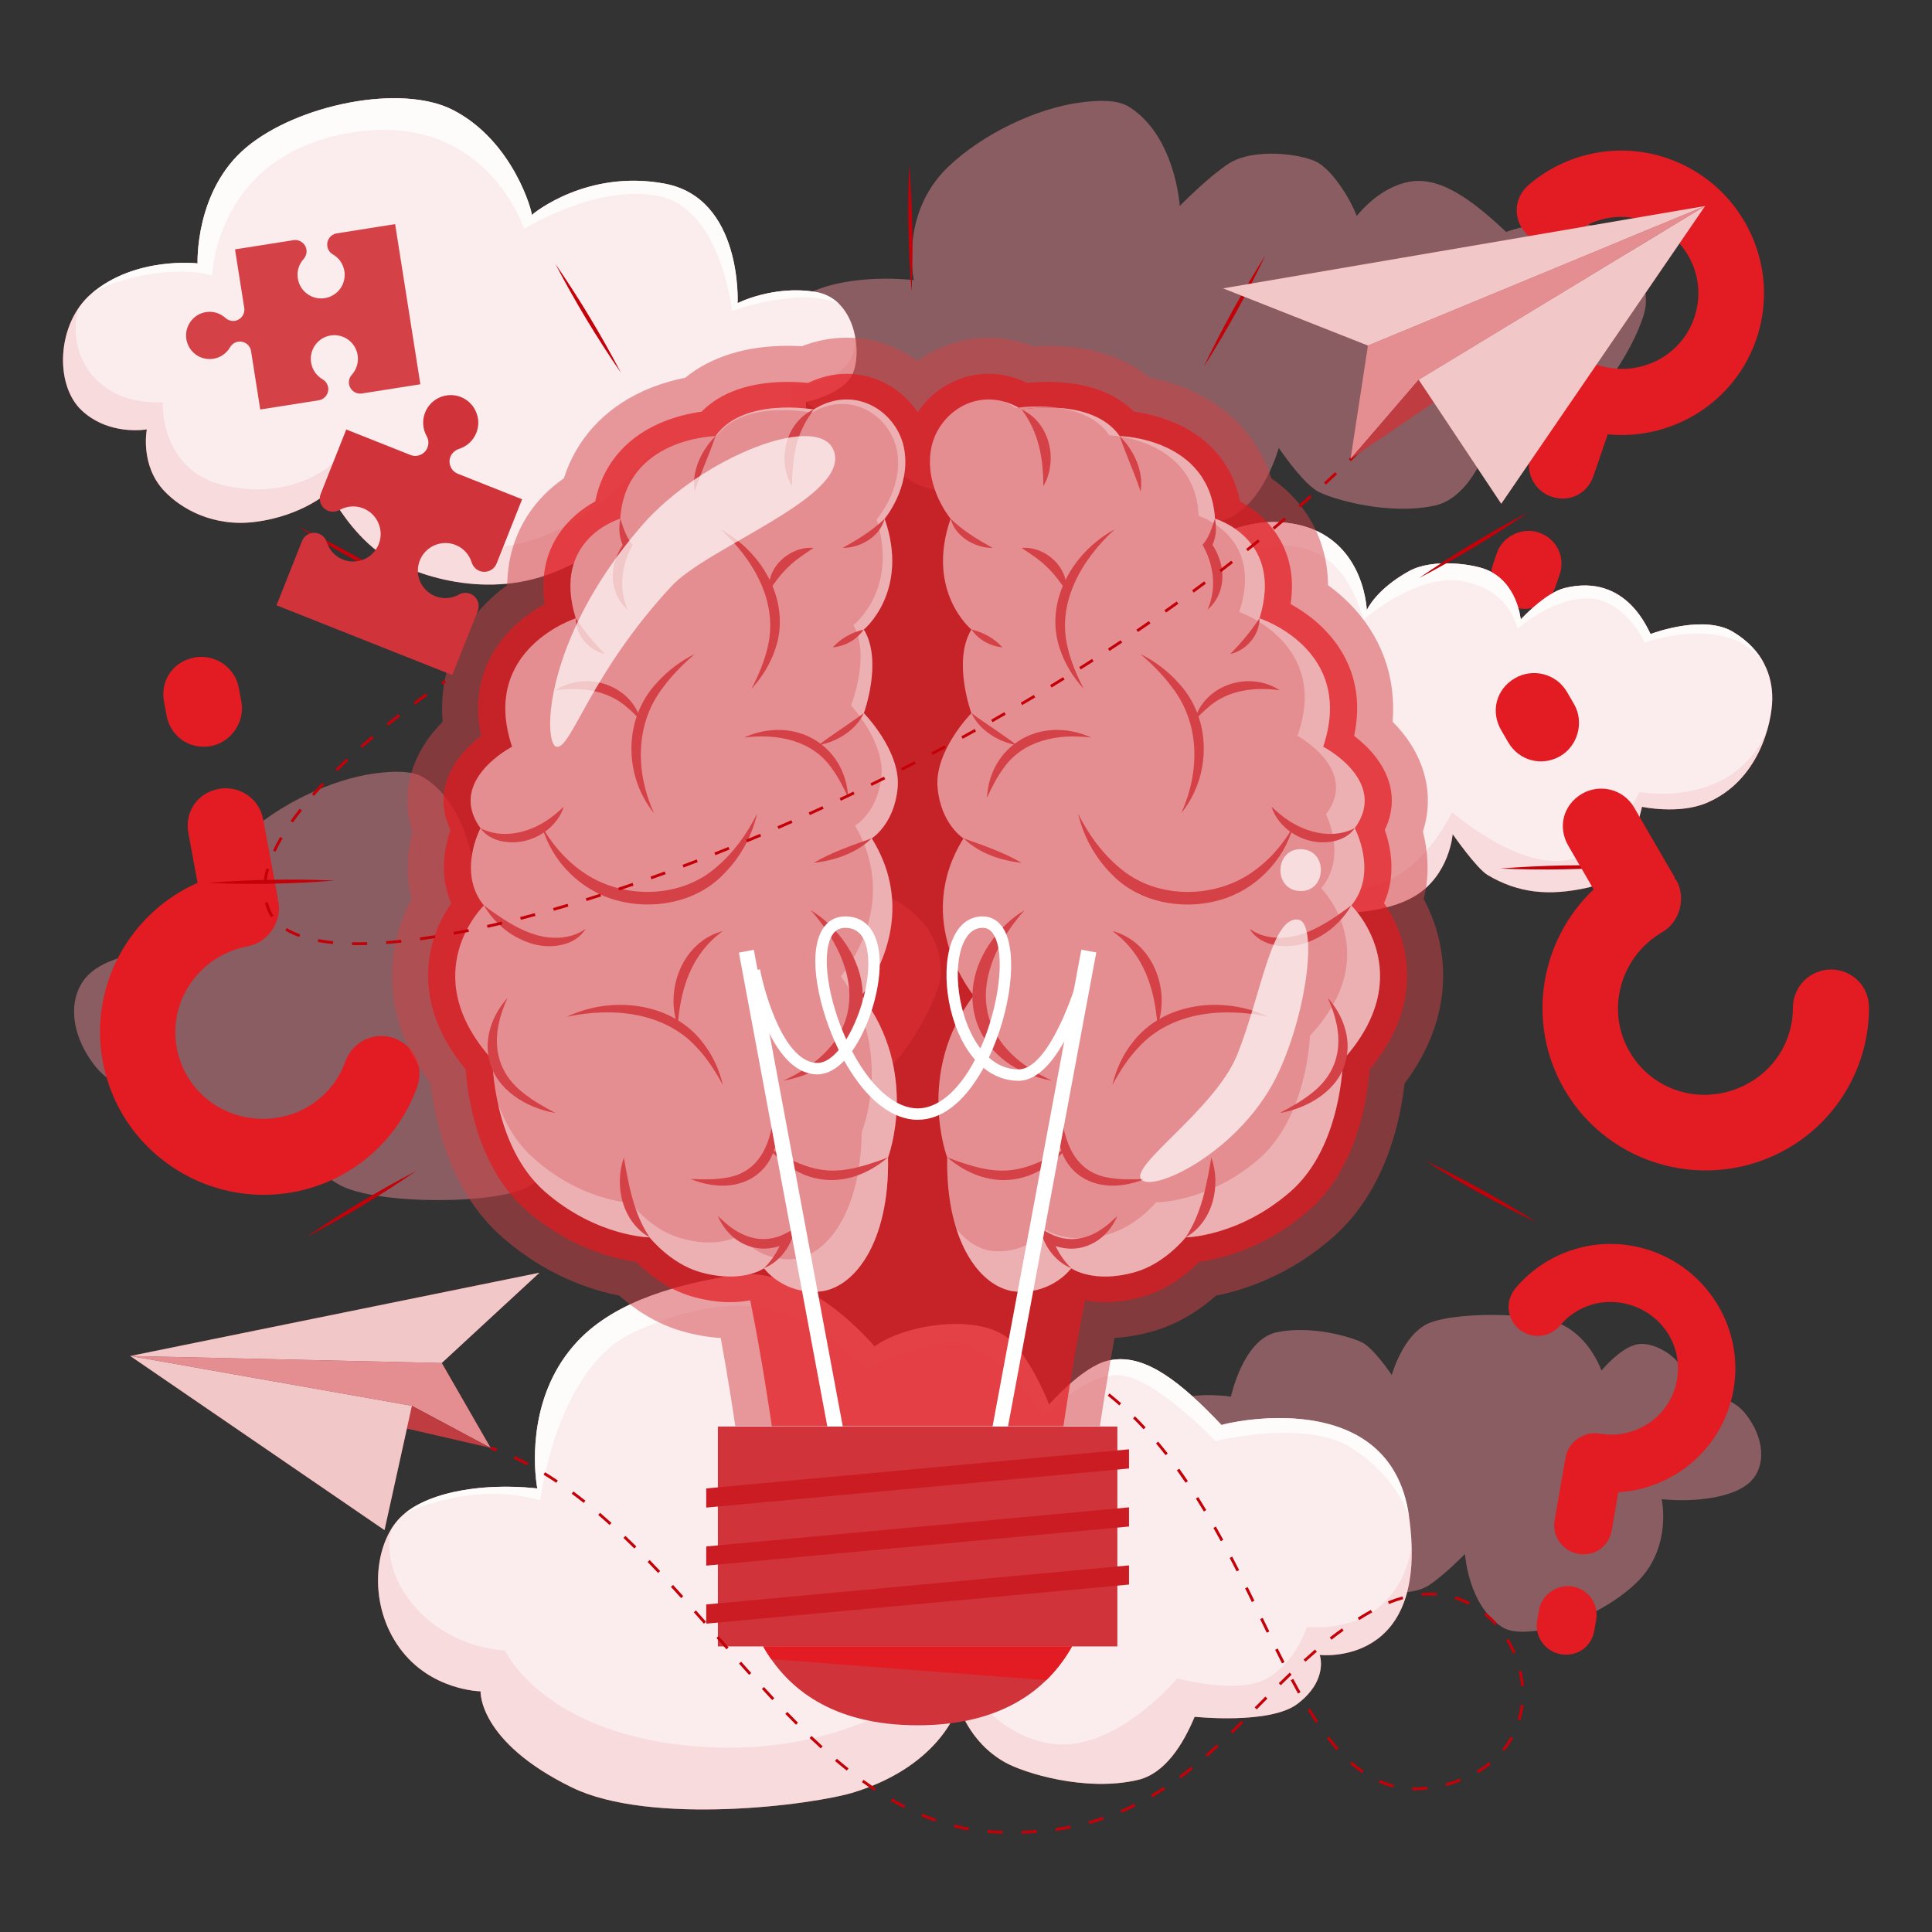 <svg width="369" height="369" viewBox="0 0 369 369" fill="none" xmlns="http://www.w3.org/2000/svg">
<rect x="0" y="0" width="369" height="369" fill="#333333" stroke="none"/>
<g opacity="0.6">
<path d="M179.703 185.895C179.637 190.714 171.46 205.216 165.26 207.297C159.061 209.371 151.12 208.072 151.12 208.072C151.12 208.072 148.006 222.876 139.283 224.714C130.552 226.551 120.338 223.614 117.268 222.116C114.715 220.861 111.047 215.791 109.918 214.168C109.696 213.85 109.571 213.666 109.571 213.666C109.571 213.666 109.387 214.367 108.981 215.474C108.981 215.474 108.981 215.481 108.973 215.489C108.235 217.518 106.774 220.883 104.457 223.614C103.505 224.728 102.412 225.732 101.165 226.5C95.202 230.16 72.044 230.101 65.055 226.418C59.727 223.599 56.922 218.33 55.882 215.998C55.882 215.99 55.882 215.99 55.882 215.99C55.586 215.319 55.439 214.898 55.417 214.839C55.38 214.876 55.254 215.038 55.048 215.267C53.808 216.684 49.727 221.046 46.044 221.644C41.638 222.352 36.125 218.374 35.033 216.013C33.941 213.658 34.406 208.677 34.406 208.677C34.406 208.677 23.55 210.205 18.406 203.902C13.262 197.607 12.827 190.279 16.849 186.227C20.804 182.249 30.325 180.758 39.395 181.578C39.557 181.592 39.712 181.607 39.874 181.622C39.874 181.622 39.8 181.304 39.719 180.736C39.284 177.71 38.538 167.563 46.435 159.998C52.989 153.718 63.291 148.803 71.697 147.703C75.328 147.231 78.804 147.142 81.077 148.596C89.866 154.227 90.663 167.474 90.663 167.474C90.663 167.474 95.977 162.021 99.984 159.401C104.759 156.286 114.065 157.541 116.929 159.128C119.652 160.626 122.796 165.356 124.257 168.854C124.331 169.039 124.397 169.223 124.471 169.393C124.471 169.393 124.73 169.039 125.231 168.493C126.626 166.943 129.851 163.851 134.132 162.921C139.563 161.74 145.076 165.179 151.674 171.194C151.681 171.194 151.681 171.201 151.681 171.201C152.109 171.6 152.552 172.006 152.995 172.426L153.054 172.404C153.991 172.072 164.803 168.419 171.105 172.013C177.696 175.777 179.762 181.076 179.703 185.895Z" fill="#C37A81"/>
<path d="M314.366 57.763C314.3 62.582 306.123 77.084 299.924 79.165C293.724 81.239 285.783 79.94 285.783 79.94C285.783 79.94 282.669 94.745 273.946 96.582C265.215 98.42 255.002 95.483 251.931 93.984C249.378 92.73 245.71 87.66 244.581 86.036C244.36 85.719 244.234 85.534 244.234 85.534C244.234 85.534 244.05 86.235 243.644 87.342C243.644 87.342 243.644 87.35 243.636 87.357C242.898 89.387 241.437 92.752 239.12 95.483C238.168 96.597 237.076 97.6 235.828 98.368C229.865 102.029 206.707 101.969 199.718 98.287C194.39 95.468 191.585 90.198 190.545 87.866C190.545 87.859 190.545 87.859 190.545 87.859C190.249 87.187 190.102 86.767 190.08 86.708C190.043 86.745 189.917 86.907 189.711 87.136C188.471 88.553 184.39 92.914 180.707 93.512C176.301 94.221 170.788 90.243 169.696 87.881C168.604 85.527 169.069 80.545 169.069 80.545C169.069 80.545 158.213 82.073 153.069 75.77C147.925 69.475 147.49 62.147 151.512 58.095C155.467 54.118 164.988 52.627 174.058 53.446C174.22 53.461 174.375 53.475 174.537 53.49C174.537 53.49 174.464 53.173 174.382 52.605C173.947 49.579 173.202 39.431 181.098 31.867C187.652 25.587 197.954 20.671 206.36 19.572C209.991 19.099 213.474 19.011 215.74 20.465C224.53 26.096 225.327 39.343 225.327 39.343C225.327 39.343 230.64 33.889 234.647 31.269C239.422 28.155 248.729 29.409 251.592 30.996C254.315 32.494 257.459 37.225 258.92 40.723C258.994 40.907 259.061 41.092 259.134 41.262C259.134 41.262 259.393 40.907 259.894 40.361C261.289 38.811 264.514 35.719 268.795 34.789C274.226 33.608 279.739 37.055 286.337 43.062C286.344 43.062 286.344 43.07 286.344 43.07C286.772 43.468 287.215 43.874 287.658 44.295L287.717 44.273C288.654 43.941 299.466 40.287 305.769 43.882C312.366 47.638 314.425 52.937 314.366 57.763Z" fill="#C37A81"/>
<path d="M213.976 283.148C214.028 279.584 220.072 268.861 224.655 267.326C229.238 265.791 235.105 266.757 235.105 266.757C235.105 266.757 237.408 255.813 243.858 254.455C250.315 253.097 257.865 255.267 260.131 256.381C262.02 257.311 264.728 261.053 265.57 262.256C265.732 262.492 265.821 262.632 265.821 262.632C265.821 262.632 265.961 262.115 266.256 261.296C266.256 261.296 266.256 261.289 266.263 261.289C266.809 259.791 267.894 257.304 269.606 255.282C270.315 254.462 271.119 253.717 272.042 253.149C276.448 250.44 293.577 250.485 298.743 253.208C302.684 255.289 304.757 259.193 305.525 260.913C305.525 260.92 305.525 260.92 305.525 260.92C305.746 261.414 305.857 261.732 305.872 261.776C305.901 261.746 305.997 261.628 306.145 261.459C307.06 260.411 310.078 257.186 312.802 256.743C316.056 256.219 320.137 259.163 320.942 260.905C321.746 262.647 321.407 266.329 321.407 266.329C321.407 266.329 329.429 265.2 333.237 269.857C337.038 274.514 337.362 279.931 334.388 282.927C331.466 285.872 324.425 286.971 317.724 286.366C317.606 286.359 317.488 286.344 317.37 286.337C317.37 286.337 317.421 286.573 317.481 286.993C317.805 289.23 318.359 296.735 312.514 302.329C307.665 306.979 300.049 310.602 293.835 311.421C291.149 311.776 288.58 311.835 286.898 310.757C280.396 306.595 279.806 296.801 279.806 296.801C279.806 296.801 275.872 300.838 272.913 302.772C269.385 305.074 262.5 304.145 260.381 302.979C258.367 301.872 256.042 298.373 254.965 295.783C254.906 295.643 254.861 295.51 254.81 295.385C254.81 295.385 254.618 295.65 254.249 296.049C253.215 297.193 250.832 299.48 247.666 300.167C243.651 301.038 239.57 298.492 234.699 294.049C234.692 294.049 234.692 294.041 234.692 294.041C234.374 293.746 234.05 293.444 233.718 293.141L233.673 293.156C232.98 293.399 224.987 296.1 220.33 293.444C215.459 290.632 213.932 286.72 213.976 283.148Z" fill="#C37A81"/>
</g>
<path d="M307.067 82.959L304.344 90.914C303.17 94.339 299.717 96.029 296.292 94.855C293.112 93.763 291.178 90.228 292.351 86.804L296.713 74.073C296.757 73.955 296.875 73.999 296.92 73.874C296.838 73.712 296.838 73.712 296.875 73.586C297.968 70.398 301.746 68.553 304.927 69.638C312.639 72.28 320.986 68.302 323.584 60.708C326.226 52.996 322.034 44.856 314.322 42.214C309.303 40.494 303.975 41.682 300.263 44.922C297.547 47.276 293.54 46.996 291.185 44.273C288.957 41.601 289.193 37.712 291.916 35.365C298.92 29.284 309.008 26.989 318.432 30.221C332.639 35.084 340.321 50.575 335.458 64.774C331.296 76.892 319.37 84.162 307.067 82.959ZM297.879 109.763L297.126 111.969C295.953 115.401 292.499 117.091 289.067 115.918C285.887 114.825 283.953 111.29 285.126 107.866L285.879 105.659C287.008 102.353 290.75 100.626 293.931 101.719C297.362 102.885 299.016 106.457 297.879 109.763Z" fill="#E31B22"/>
<path d="M37.734 168.618L35.977 159.135C35.225 155.054 37.719 151.423 41.8 150.67C45.586 149.969 49.512 152.412 50.265 156.493L53.077 171.666C53.106 171.806 52.952 171.836 52.981 171.984C53.158 172.102 53.158 172.102 53.18 172.249C53.881 176.043 51.151 180.02 47.365 180.721C38.177 182.426 32.088 191.098 33.764 200.138C35.468 209.326 44.228 215.09 53.424 213.393C59.402 212.286 64.058 208.101 65.94 202.78C67.328 198.898 71.49 196.928 75.372 198.315C79.106 199.732 81.055 203.747 79.66 207.622C76.088 217.636 67.306 225.599 56.081 227.68C39.158 230.817 22.767 219.673 19.631 202.758C16.945 188.308 24.767 174.338 37.734 168.618ZM31.815 136.678L31.328 134.05C30.568 129.962 33.07 126.331 37.151 125.578C40.937 124.877 44.863 127.32 45.616 131.401L46.103 134.028C46.834 137.962 44.073 141.792 40.287 142.493C36.199 143.253 32.546 140.619 31.815 136.678Z" fill="#E31B22"/>
<path d="M309.089 285.016L307.835 292.263C307.296 295.377 304.543 297.311 301.429 296.772C298.536 296.27 296.381 293.48 296.92 290.366L298.934 278.772C298.957 278.661 299.067 278.684 299.089 278.573C298.994 278.447 298.994 278.447 299.016 278.329C299.518 275.429 302.529 273.311 305.422 273.813C312.447 275.03 319.097 270.447 320.292 263.54C321.51 256.521 316.772 250.071 309.754 248.854C305.185 248.064 300.75 249.82 297.99 253.127C295.968 255.533 292.47 255.842 290.064 253.813C287.769 251.813 287.444 248.426 289.466 246.02C294.676 239.806 303.067 236.44 311.643 237.931C324.573 240.175 333.34 252.485 331.097 265.414C329.17 276.455 319.872 284.366 309.089 285.016ZM304.853 309.421L304.506 311.429C303.968 314.55 301.215 316.484 298.093 315.945C295.2 315.443 293.045 312.654 293.584 309.539L293.931 307.532C294.455 304.521 297.444 302.521 300.337 303.023C303.458 303.554 305.37 306.41 304.853 309.421Z" fill="#E31B22"/>
<path d="M269.112 289.584C273.201 318.587 252.057 316.078 252.057 316.078C252.057 316.078 253.806 320.838 247.836 325.406C242.588 329.428 228.168 327.893 228.168 327.893C226.013 333.089 222.544 338.712 217.386 339.938C207.297 342.336 195.475 338.58 191.962 336.602C184.951 332.668 183.084 325.665 183.084 325.665C183.084 325.665 180.154 336.941 163.268 342.27C155.283 344.786 124.162 348.698 109.217 341.384C91.284 332.609 91.785 323.03 91.785 323.03C91.785 323.03 82.258 322.919 76.332 314.764C70.398 306.617 71.365 295.539 76.022 290.285C80.597 285.119 91.594 283.178 102.073 284.226C102.265 284.248 102.442 284.263 102.627 284.285C102.627 284.285 102.546 283.879 102.45 283.134C101.948 279.215 101.106 266.064 110.243 256.256C117.822 248.108 130.346 245.193 140.036 243.599C154.014 241.289 167.017 257.186 167.017 257.186C172.537 253.149 185.371 251.053 191.681 255.009C196.264 257.879 200.301 268.079 200.375 268.3C200.375 268.3 206.604 261.104 211.541 259.901C217.814 258.366 224.183 262.817 231.792 270.588C231.799 270.588 231.799 270.595 231.799 270.595C232.293 271.112 232.803 271.636 233.312 272.174L233.386 272.145C234.47 271.724 265.562 264.418 269.112 289.584Z" fill="#D44248"/>
<g opacity="0.9">
<path d="M269.112 289.584C273.201 318.587 252.057 316.078 252.057 316.078C252.057 316.078 253.806 320.838 247.836 325.406C242.588 329.428 228.168 327.893 228.168 327.893C226.013 333.089 222.544 338.712 217.386 339.938C207.297 342.336 195.475 338.58 191.962 336.602C184.951 332.668 183.084 325.665 183.084 325.665C183.084 325.665 180.154 336.941 163.268 342.27C155.283 344.786 124.162 348.698 109.217 341.384C91.284 332.609 91.785 323.03 91.785 323.03C91.785 323.03 82.258 322.919 76.332 314.764C70.398 306.617 71.365 295.539 76.022 290.285C80.597 285.119 91.594 283.178 102.073 284.226C102.265 284.248 102.442 284.263 102.627 284.285C102.627 284.285 102.546 283.879 102.45 283.134C101.948 279.215 101.106 266.064 110.243 256.256C117.822 248.108 130.346 245.193 140.036 243.599C154.014 241.289 167.017 257.186 167.017 257.186C172.537 253.149 185.371 251.053 191.681 255.009C196.264 257.879 200.301 268.079 200.375 268.3C200.375 268.3 206.604 261.104 211.541 259.901C217.814 258.366 224.183 262.817 231.792 270.588C231.799 270.588 231.799 270.595 231.799 270.595C232.293 271.112 232.803 271.636 233.312 272.174L233.386 272.145C234.47 271.724 265.562 264.418 269.112 289.584Z" fill="white"/>
</g>
<path opacity="0.1" d="M252.057 316.078C252.057 316.078 253.806 320.831 247.835 325.406C242.588 329.428 228.168 327.893 228.168 327.893C226.013 333.089 222.544 338.705 217.393 339.938C207.297 342.329 195.482 338.58 191.961 336.602C184.95 332.668 183.083 325.665 183.083 325.665C183.083 325.665 180.146 336.949 163.261 342.27C155.275 344.786 124.154 348.698 109.209 341.384C91.284 332.609 91.778 323.03 91.778 323.03C91.778 323.03 82.25 322.927 76.317 314.764C70.959 307.392 71.225 297.628 74.774 291.945C72.199 301.857 82.103 314.27 96.457 315.237C96.457 315.237 103.829 331.606 134.065 333.628C165.401 335.724 182.375 318.181 182.375 318.181C182.375 318.181 188.065 330.89 200.426 332.986C212.795 335.082 224.861 320.558 224.861 320.558C224.861 320.558 236.374 323.783 242.013 320.558C247.644 317.333 249.621 310.705 249.621 310.705C249.621 310.705 266.248 313.111 269.614 295.628C270.123 318.226 252.057 316.078 252.057 316.078Z" fill="#D44248"/>
<path opacity="0.8" d="M269.105 289.554C268.957 289.104 266.507 281.783 257.976 276.462C249.164 270.971 232.153 275.252 232.153 275.252C232.153 275.252 220.219 262.639 213.452 262.639C206.685 262.639 199.356 270.706 199.356 270.706C199.356 270.706 190.847 256.986 183.179 256.536C175.511 256.079 165.393 261.459 165.393 261.459C165.393 261.459 156.958 253.451 151.157 251.186C145.349 248.927 135.504 247.636 120.826 254.573C106.139 261.51 103.195 286.558 103.195 286.558C90.479 282.839 78.014 288.676 77.424 288.957C82.597 284.794 92.545 283.274 102.066 284.226C102.25 284.248 102.427 284.263 102.619 284.285C102.619 284.285 102.538 283.879 102.442 283.134C101.94 279.215 101.099 266.071 110.235 256.256C117.822 248.101 130.346 245.201 140.028 243.599C154.006 241.289 167.01 257.186 167.01 257.186C172.53 253.149 185.364 251.045 191.681 255.009C196.264 257.879 200.301 268.079 200.375 268.3C200.375 268.3 206.603 261.104 211.541 259.901C217.806 258.366 224.182 262.809 231.791 270.588C231.799 270.588 231.799 270.595 231.799 270.595C232.293 271.112 232.795 271.636 233.312 272.174L233.385 272.138C234.47 271.724 265.54 264.425 269.105 289.554Z" fill="white"/>
<path d="M338.491 133.541C338.432 138.006 336.004 149.12 325.908 153.371C320.624 155.593 313.606 154.094 313.606 154.094C313.606 154.094 310.883 167.806 303.296 169.519C295.702 171.223 289.894 170.537 284.145 167.127C281.99 165.851 277.451 159.305 277.451 159.305C277.451 159.305 276.876 167.231 270.13 171.194C261.459 176.286 244.787 174.552 238.714 171.15C234.079 168.544 231.762 161.644 231.747 161.585C231.747 161.585 229.452 165.637 222.175 166.744C218.33 167.327 213.983 164.751 212.603 161.533C211.267 158.426 212.064 154.744 212.064 154.744C212.064 154.744 202.618 156.168 198.146 150.331C193.673 144.5 193.297 137.711 196.803 133.962C200.249 130.272 208.529 128.892 216.419 129.644C216.559 129.659 216.699 129.674 216.839 129.689C216.839 129.689 216.773 129.394 216.706 128.87C216.33 126.065 214.337 116.781 221.216 109.77C226.92 103.947 236.463 99.453 243.843 99.711C260.595 100.309 261.038 116.545 261.038 116.545C261.038 116.545 262.743 112.582 269.149 109.062C273.584 106.626 281.222 107.696 283.894 108.796C289.798 111.231 290.388 118.139 290.447 118.301C290.447 118.301 295.141 113.209 298.853 112.301C310.861 109.364 314.868 120.707 315.259 121.091L315.311 121.069C316.122 120.766 325.532 117.372 331.015 120.693C336.757 124.169 338.55 129.076 338.491 133.541Z" fill="#D44248"/>
<g opacity="0.9">
<path d="M338.491 133.541C338.432 138.006 336.004 149.12 325.908 153.371C320.624 155.593 313.606 154.094 313.606 154.094C313.606 154.094 310.883 167.806 303.296 169.519C295.702 171.223 289.894 170.537 284.145 167.127C281.99 165.851 277.451 159.305 277.451 159.305C277.451 159.305 276.876 167.231 270.13 171.194C261.459 176.286 244.787 174.552 238.714 171.15C234.079 168.544 231.762 161.644 231.747 161.585C231.747 161.585 229.452 165.637 222.175 166.744C218.33 167.327 213.983 164.751 212.603 161.533C211.267 158.426 212.064 154.744 212.064 154.744C212.064 154.744 202.618 156.168 198.146 150.331C193.673 144.5 193.297 137.711 196.803 133.962C200.249 130.272 208.529 128.892 216.419 129.644C216.559 129.659 216.699 129.674 216.839 129.689C216.839 129.689 216.773 129.394 216.706 128.87C216.33 126.065 214.337 116.781 221.216 109.77C226.92 103.947 236.463 99.453 243.843 99.711C260.595 100.309 261.038 116.545 261.038 116.545C261.038 116.545 262.743 112.582 269.149 109.062C273.584 106.626 281.222 107.696 283.894 108.796C289.798 111.231 290.388 118.139 290.447 118.301C290.447 118.301 295.141 113.209 298.853 112.301C310.861 109.364 314.868 120.707 315.259 121.091L315.311 121.069C316.122 120.766 325.532 117.372 331.015 120.693C336.757 124.169 338.55 129.076 338.491 133.541Z" fill="white"/>
</g>
<path opacity="0.1" d="M337.524 139.423C336.1 144.412 332.779 150.478 325.908 153.371C320.631 155.585 313.613 154.094 313.613 154.094C313.613 154.094 310.89 167.806 303.303 169.519C295.709 171.223 289.901 170.53 284.152 167.12C281.997 165.843 277.466 159.297 277.466 159.297C277.466 159.297 276.883 167.223 270.145 171.179C261.473 176.271 244.802 174.544 238.721 171.135C234.094 168.522 231.769 161.629 231.747 161.57C231.747 161.57 229.459 165.622 222.182 166.729C218.337 167.312 213.99 164.736 212.61 161.519C211.267 158.419 212.064 154.729 212.064 154.729C212.064 154.729 202.625 156.153 198.153 150.323C195.703 147.135 194.485 143.659 194.456 140.537C195.223 148.397 210.802 152.404 215.452 150.958C215.452 150.958 214.957 159.799 221.23 160.434C227.488 161.076 231.902 156.736 231.902 156.736C231.902 156.736 242.485 168.271 256.307 169.725C270.145 171.172 277.318 155.12 277.318 155.12C277.318 155.12 288.543 164.928 297.857 164.449C307.178 163.969 313.126 151.283 313.126 151.283C313.126 151.283 331.104 154.67 337.524 139.423Z" fill="#D44248"/>
<path opacity="0.8" d="M336.941 126.766C330.477 116.855 314.122 122.737 314.122 122.737C314.122 122.737 310.351 114.501 303.458 114.301C296.551 114.102 289.828 120.095 289.828 120.095C289.828 120.095 288.61 112.921 279.702 111.062C270.802 109.209 260.411 118.36 260.411 118.36C257.503 108.722 252.071 100.375 234.404 105.999C216.729 111.623 218.544 132.825 218.544 132.825C206.212 129.615 196.817 133.969 196.817 133.969C200.256 130.279 208.544 128.899 216.433 129.652C216.581 129.667 216.706 129.681 216.854 129.696C216.854 129.696 216.788 129.401 216.714 128.87C216.337 126.065 214.352 116.781 221.23 109.778C226.935 103.955 236.477 99.46 243.857 99.719C260.603 100.316 261.053 116.552 261.053 116.552C261.053 116.552 262.758 112.589 269.171 109.076C273.606 106.641 281.245 107.704 283.909 108.811C289.813 111.246 290.411 118.161 290.47 118.316C290.47 118.316 295.163 113.224 298.875 112.316C310.875 109.372 314.89 120.722 315.274 121.106L315.333 121.084C316.145 120.781 325.561 117.386 331.037 120.707C333.901 122.442 335.79 124.538 336.941 126.766Z" fill="white"/>
<path d="M162.5 72.036C160.19 75.564 153.917 76.752 153.917 76.752C153.917 76.752 154.862 89.49 148.139 93.416C133.224 102.139 125.682 89.401 125.682 89.401C125.682 89.401 122.294 103.512 104.494 109.792C90.641 114.685 76.664 108.767 72.206 105.379C67.062 101.475 63.97 95.911 62.937 94.324C62.789 94.103 62.715 93.977 62.715 93.977C62.715 93.977 57.837 98.501 48.775 99.674C40.834 100.7 34.657 97.261 31.358 93.756C26.686 88.804 28.044 82.007 28.044 82.007C28.044 82.007 27.882 82.044 27.587 82.073C25.926 82.258 20.052 82.575 15.594 78.376C10.339 73.431 10.864 61.727 17.454 56.081C25.867 48.893 37.734 50.31 37.734 50.31C37.734 50.31 37.181 36.457 46.981 28.206C56.789 19.948 76.619 15.919 86.523 21.018C98.073 26.967 101.704 40.605 101.564 41.062C101.962 40.694 112.132 32.347 126.892 35.07C141.851 37.83 140.87 57.904 140.87 57.904C140.87 57.904 147.696 54.413 155.785 55.763C163.888 57.114 164.81 68.501 162.5 72.036Z" fill="#D44248"/>
<g opacity="0.9">
<path d="M162.5 72.036C160.19 75.564 153.917 76.752 153.917 76.752C153.917 76.752 154.862 89.49 148.139 93.416C133.224 102.139 125.682 89.401 125.682 89.401C125.682 89.401 122.294 103.512 104.494 109.792C90.641 114.685 76.664 108.767 72.206 105.379C67.062 101.475 63.97 95.911 62.937 94.324C62.789 94.103 62.715 93.977 62.715 93.977C62.715 93.977 57.837 98.501 48.775 99.674C40.834 100.7 34.657 97.261 31.358 93.756C26.686 88.804 28.044 82.007 28.044 82.007C28.044 82.007 27.882 82.044 27.587 82.073C25.926 82.258 20.052 82.575 15.594 78.376C10.339 73.431 10.864 61.727 17.454 56.081C25.867 48.893 37.734 50.31 37.734 50.31C37.734 50.31 37.181 36.457 46.981 28.206C56.789 19.948 76.619 15.919 86.523 21.018C98.073 26.967 101.704 40.605 101.564 41.062C101.962 40.694 112.132 32.347 126.892 35.07C141.851 37.83 140.87 57.904 140.87 57.904C140.87 57.904 147.696 54.413 155.785 55.763C163.888 57.114 164.81 68.501 162.5 72.036Z" fill="white"/>
</g>
<path opacity="0.1" d="M162.5 72.036C160.19 75.564 153.917 76.752 153.917 76.752C153.917 76.752 154.862 89.483 148.139 93.416C133.216 102.139 125.681 89.394 125.681 89.394C125.681 89.394 122.294 103.505 104.493 109.792C90.649 114.685 76.663 108.766 72.206 105.379C67.062 101.475 63.97 95.91 62.937 94.331C62.789 94.11 62.715 93.977 62.715 93.977C62.715 93.977 57.83 98.508 48.775 99.674C40.841 100.693 34.657 97.261 31.358 93.763C26.686 88.804 28.037 82.007 28.037 82.007C28.037 82.007 27.874 82.043 27.579 82.08C25.919 82.272 20.052 82.582 15.587 78.383C11.092 74.162 10.826 64.981 14.974 58.892C12.649 67.114 17.837 77.342 31.085 76.855C31.085 76.855 30.361 90.154 43.372 92.84C56.391 95.534 63.498 88.545 63.498 88.545C63.498 88.545 76.147 105.903 94.339 104.575C112.538 103.246 124.825 85.704 124.825 85.704C124.825 85.704 134.346 93.608 142.899 90.353C151.46 87.099 151.209 73.719 151.209 73.719C151.209 73.719 164.84 73.52 163.142 63.498C163.969 66.833 163.607 70.339 162.5 72.036Z" fill="#D44248"/>
<path opacity="0.8" d="M160.212 57.999C152.522 54.649 139.814 59.402 139.814 59.402C139.814 59.402 137.725 39.859 125.844 37.446C113.954 35.04 100.102 43.719 100.102 43.719C100.102 43.719 92.988 21.461 67.719 25.232C41.055 29.21 40.538 52.649 40.538 52.649C34.11 50.656 22.597 52.826 17.461 56.081C25.874 48.892 37.741 50.309 37.741 50.309C37.741 50.309 37.18 36.457 46.988 28.199C56.804 19.948 76.626 15.911 86.53 21.011C98.08 26.959 101.711 40.597 101.578 41.055C101.977 40.686 112.146 32.339 126.906 35.062C141.873 37.822 140.884 57.896 140.884 57.896C140.884 57.896 147.711 54.413 155.799 55.756C157.615 56.073 159.068 56.878 160.212 57.999Z" fill="white"/>
<path opacity="0.5" d="M268.256 206.943C267.466 214.101 264.64 227.525 254.514 236.367C246.227 243.614 237.673 246.389 232.249 247.451C229.4 249.983 225.348 252.787 220.256 254.248C217.762 254.964 215.275 255.4 212.862 255.547C211.548 262.713 210.456 269.842 210.079 272.388H140.442C140.065 269.842 138.973 262.713 137.659 255.547C135.239 255.4 132.759 254.972 130.265 254.248C125.172 252.787 121.121 249.983 118.272 247.451C112.848 246.381 104.294 243.614 96.007 236.367C85.881 227.525 83.047 214.109 82.265 206.95C77.254 200.308 74.767 193.245 74.87 185.917C74.937 181.009 76.25 176.065 78.612 171.674C77.343 166.751 77.903 162.146 78.752 158.825C77.645 155.364 77.512 151.762 78.391 148.264C79.505 143.888 81.992 140.419 84.546 137.844C83.837 129.239 86.737 121.29 92.922 115.128C94.125 113.918 95.453 112.796 96.877 111.763C96.951 103.423 100.804 96.139 107.697 91.357C110.043 83.962 115.32 78.11 122.833 74.7C125.77 73.372 128.597 72.605 130.862 72.154C135.763 68.147 142.486 66.044 150.464 66.044C151.46 66.044 152.375 66.081 153.172 66.125C155.947 65.04 158.803 64.501 161.703 64.501C166.626 64.501 171.349 66.088 175.26 68.929C179.172 66.088 183.895 64.501 188.817 64.501C191.71 64.501 194.574 65.047 197.349 66.125C198.146 66.073 199.061 66.044 200.057 66.044C208.042 66.044 214.758 68.147 219.659 72.154C221.917 72.605 224.743 73.365 227.673 74.693C235.193 78.11 240.477 83.962 242.817 91.357C249.717 96.132 253.57 103.423 253.643 111.763C255.068 112.796 256.389 113.918 257.599 115.128C263.784 121.29 266.684 129.239 265.983 137.844C268.536 140.412 271.016 143.88 272.123 148.257C273.016 151.762 272.883 155.364 271.769 158.825C272.617 162.153 273.178 166.759 271.909 171.681C276.854 180.862 278.005 193.991 268.256 206.943Z" fill="#D44248"/>
<path opacity="0.7" d="M261.577 204.278C261.23 209.216 259.429 222.92 249.983 231.171C241.717 238.396 233.171 240.433 229.038 240.994C227.038 243.023 223.289 246.204 218.367 247.621C215.872 248.337 213.422 248.706 211.083 248.706C209.651 248.706 208.367 248.566 207.245 248.359C205.039 259.06 203.112 272.388 203.112 272.388H147.415C147.415 272.388 145.489 259.06 143.283 248.359C142.161 248.566 140.877 248.706 139.445 248.706C137.106 248.706 134.663 248.337 132.161 247.621C127.239 246.204 123.49 243.023 121.49 240.994C117.349 240.426 108.811 238.396 100.545 231.171C91.099 222.928 89.291 209.216 88.951 204.278C78.154 191.275 81.519 179.157 86.198 172.508C83.977 167.578 84.715 162.257 86.051 158.522C84.7 155.733 84.361 152.81 85.084 149.947C86.169 145.689 89.35 142.493 91.903 140.545C89.807 130.633 93.814 123.977 97.8 120.006C99.896 117.918 102.154 116.412 104.043 115.372C102.397 104.575 108.737 98.442 113.689 95.763C114.995 89.121 119.172 83.94 125.696 80.973C128.855 79.549 131.917 78.907 133.991 78.626C137.666 74.9 143.29 72.937 150.471 72.937C151.991 72.937 153.327 73.025 154.338 73.128C156.7 71.992 159.216 71.394 161.711 71.394C167.231 71.394 172.286 74.287 175.268 78.722C178.249 74.287 183.297 71.394 188.825 71.394C191.319 71.394 193.828 71.992 196.197 73.128C197.208 73.025 198.551 72.937 200.064 72.937C207.245 72.937 212.869 74.892 216.544 78.626C218.618 78.9 221.68 79.542 224.839 80.973C231.363 83.94 235.54 89.121 236.846 95.763C241.798 98.442 248.138 104.575 246.492 115.372C248.381 116.412 250.64 117.918 252.735 120.006C256.721 123.977 260.728 130.633 258.632 140.545C261.186 142.493 264.366 145.689 265.451 149.947C266.174 152.818 265.835 155.733 264.484 158.522C265.82 162.249 266.566 167.578 264.337 172.508C269.008 179.157 272.374 191.275 261.577 204.278Z" fill="#E31B22"/>
<path d="M168.958 99.069C168.958 99.069 173.91 93.165 172.722 85.948C171.541 78.722 163.357 73.232 155.394 78.213C155.394 78.213 141.94 75.77 136.663 83.298C136.663 83.298 119.438 83.601 118.471 99.069C118.471 99.069 105.232 102.833 109.97 118.095C109.97 118.095 91.564 123.999 97.808 142.619C97.808 142.619 85.217 149.128 91.778 158.183C91.778 158.183 87.254 166.626 92.427 172.936C92.427 172.936 79.077 185.858 94.044 202.441C94.044 202.441 94.154 218.92 104.051 227.57C113.955 236.219 124.073 236.322 124.073 236.322C124.073 236.322 128.014 241.311 133.667 242.935C141.689 245.245 145.925 242.226 145.925 242.226C145.925 242.226 149.372 247.009 156.154 246.706C162.936 246.403 169.932 237.547 169.608 221.068C169.608 221.068 175.74 204.891 164.552 190.138C164.552 190.138 176.39 175.998 166.493 160.124C166.493 160.124 170.796 157.482 171.445 150.456C172.095 143.438 164.988 136.213 164.988 136.213C164.988 136.213 168.648 126.242 164.988 120.235C164.973 120.235 173.799 113.01 168.958 99.069Z" fill="#D44248"/>
<path opacity="0.4" d="M168.958 99.069C168.958 99.069 173.91 93.165 172.722 85.948C171.541 78.722 163.357 73.232 155.394 78.213C155.394 78.213 141.94 75.77 136.663 83.298C136.663 83.298 119.438 83.601 118.471 99.069C118.471 99.069 105.232 102.833 109.97 118.095C109.97 118.095 91.564 123.999 97.808 142.619C97.808 142.619 85.217 149.128 91.778 158.183C91.778 158.183 87.254 166.626 92.427 172.936C92.427 172.936 79.077 185.858 94.044 202.441C94.044 202.441 94.154 218.92 104.051 227.57C113.955 236.219 124.073 236.322 124.073 236.322C124.073 236.322 128.014 241.311 133.667 242.935C141.689 245.245 145.925 242.226 145.925 242.226C145.925 242.226 149.372 247.009 156.154 246.706C162.936 246.403 169.932 237.547 169.608 221.068C169.608 221.068 175.74 204.891 164.552 190.138C164.552 190.138 176.39 175.998 166.493 160.124C166.493 160.124 170.796 157.482 171.445 150.456C172.095 143.438 164.988 136.213 164.988 136.213C164.988 136.213 168.648 126.242 164.988 120.235C164.973 120.235 173.799 113.01 168.958 99.069Z" fill="white"/>
<path opacity="0.3" d="M164.973 136.205C164.973 136.205 172.08 143.43 171.43 150.456C170.788 157.474 166.486 160.117 166.486 160.117C176.39 175.991 164.545 190.131 164.545 190.131C175.74 204.891 169.607 221.068 169.607 221.068C169.932 237.547 162.936 246.396 156.146 246.706C149.372 247.016 145.925 242.234 145.925 242.234C145.925 242.234 141.696 245.252 133.674 242.95C128.021 241.319 124.08 236.337 124.08 236.337C124.08 236.337 113.962 236.234 104.058 227.584C98.796 222.987 96.295 216.182 95.114 210.817C96.435 214.396 98.442 218.013 101.497 220.832C110.752 229.378 120.457 229.732 120.457 229.732C120.457 229.732 124.095 234.618 129.475 236.322C137.106 238.743 141.254 235.953 141.254 235.953C141.254 235.953 144.427 240.632 150.936 240.507C157.453 240.389 164.412 232.079 164.574 216.256C164.574 216.256 170.921 200.884 160.604 186.448C160.604 186.448 172.368 173.179 163.312 157.696C163.312 157.696 167.519 155.275 168.338 148.552C169.165 141.836 162.545 134.722 162.545 134.722C162.545 134.722 166.338 125.246 163.002 119.394C163.002 119.394 171.681 112.685 167.43 99.195C167.43 99.195 172.345 93.66 171.423 86.693C170.493 79.734 162.803 74.258 155.017 78.833C155.017 78.833 142.176 76.147 136.899 83.232C136.899 83.232 136.84 83.232 136.722 83.239C142.036 75.8 155.394 78.228 155.394 78.228C163.357 73.239 171.541 78.73 172.729 85.962C173.91 93.18 168.958 99.084 168.958 99.084C173.799 113.025 164.973 120.25 164.973 120.25C168.633 126.235 164.973 136.205 164.973 136.205Z" fill="white"/>
<path d="M91.778 158.183C95.822 160.235 100.553 159.164 104.176 156.877C105.401 156.102 106.523 155.15 107.674 154.08C106.759 157.002 104.11 159.467 100.885 160.426C97.815 161.386 93.63 160.906 91.778 158.183Z" fill="#D44248"/>
<path d="M169.6 221.061C161.991 227.466 153.061 226.684 146.707 219.193C155.858 224.47 159.652 224.839 169.6 221.061Z" fill="#D44248"/>
<path d="M124.072 236.322C118.788 233.363 117.275 226.337 119.157 221.097C120.08 226.337 121.01 231.762 124.072 236.322Z" fill="#D44248"/>
<path d="M92.427 172.936C97.202 176.463 103.099 180.537 109.401 178.626C109.91 178.478 110.479 178.197 110.951 177.969C111.165 177.843 111.615 177.541 111.837 177.415C109.807 180.84 104.685 181.378 101.069 180.065C97.342 178.81 94.309 176.153 92.427 172.936Z" fill="#D44248"/>
<path d="M118.471 99.069C119.062 100.818 119.586 102.663 120.84 104.043L120.567 104.575C118.641 108.25 118.176 112.552 119.873 116.412C117.069 114.102 116.449 110.102 117.586 106.855C117.962 105.748 118.449 104.73 119.18 103.733L119.195 104.604C118.25 102.907 118.11 100.922 118.471 99.069Z" fill="#D44248"/>
<path d="M109.969 118.095C111.667 120.611 113.364 122.7 115.563 124.914C112.39 124.235 109.896 121.165 109.969 118.095Z" fill="#D44248"/>
<path d="M136.663 83.298C135.467 86.877 133.844 90.265 132.678 93.881C132.043 90.051 133.903 86.051 136.663 83.298Z" fill="#D44248"/>
<path d="M151.246 92.863C148.397 88.036 149.918 80.745 155.394 78.213C154.641 79.416 153.859 80.449 153.349 81.63C151.608 85.165 151.349 88.981 151.246 92.863Z" fill="#D44248"/>
<path d="M160.936 104.648C163.799 103.054 166.633 101.342 168.958 99.069C168.139 102.368 164.434 104.678 160.936 104.648Z" fill="#D44248"/>
<path d="M164.972 120.235C163.688 122.146 161.43 123.423 159.054 123.645C160.596 121.932 162.67 120.774 164.972 120.235Z" fill="#D44248"/>
<path d="M164.973 136.205C163.548 139.393 159.895 141.696 156.36 142.309C157.578 141.312 159.364 140.131 160.663 139.224C161.962 138.338 163.703 137.15 164.973 136.205Z" fill="#D44248"/>
<path d="M166.478 160.117C163.607 162.921 159.438 164.375 155.394 164.795C158.877 162.759 162.663 161.489 166.478 160.117Z" fill="#D44248"/>
<path d="M103.542 157.903C105.711 161.666 108.678 164.995 112.479 167.305C119.822 171.733 130.124 171.415 136.685 165.74C140.065 162.928 142.655 159.297 144.596 155.423C143.608 159.762 141.349 163.873 138.058 167.105C133.025 172.286 124.84 173.902 117.8 171.969C110.833 170.116 105.364 164.426 103.542 157.903Z" fill="#D44248"/>
<path d="M124.892 155.297C119.113 148.154 119.039 137.238 125.445 130.412C127.482 128.139 129.955 126.272 132.678 124.907C130.427 126.892 128.346 128.973 126.648 131.275C121.231 138.301 121.386 147.489 124.892 155.297Z" fill="#D44248"/>
<path d="M106.095 131.829C112.088 127.969 120.523 130.87 122.368 137.541C121.505 136.759 120.73 135.881 119.837 135.165C116.154 131.836 111.018 131.15 106.095 131.829Z" fill="#D44248"/>
<path d="M137.63 101.106C145.829 105.541 151.113 115.113 148.087 123.932C147.143 126.781 145.549 129.379 143.519 131.563C144.884 128.958 145.999 126.301 146.619 123.578C148.678 115.084 143.977 106.914 137.63 101.106Z" fill="#D44248"/>
<path d="M146.914 112.803C146.36 108.456 150.811 104.272 155.386 104.648C153.726 105.8 152.021 106.84 150.619 108.235C149.165 109.608 148.073 111.113 146.914 112.803Z" fill="#D44248"/>
<path d="M149.578 206.411C160.22 201.57 165.113 193.172 160.478 182.426C159.135 179.386 157.209 176.507 154.847 173.858C157.209 175.246 159.202 177.194 160.847 179.312C169.165 190.36 163.851 203.873 149.578 206.411Z" fill="#D44248"/>
<path d="M96.929 190.611C93.896 197.186 93.785 203.946 100.007 208.795C101.815 210.249 103.918 211.422 106.103 212.588C100.516 211.636 94.752 208.116 93.468 202.522C92.376 198.352 94.044 193.755 96.929 190.611Z" fill="#D44248"/>
<path d="M108.25 194.205C116.862 190.087 128.375 191.415 134.228 199.127C136.146 201.555 137.394 204.36 138.065 207.23C136.633 204.611 135.062 202.138 133.062 200.035C126.892 193.29 117.032 192.323 108.25 194.205Z" fill="#D44248"/>
<path d="M129.438 195.895C126.981 189.09 130.265 179.88 138.058 177.821C131.955 182.279 129.984 188.891 129.438 195.895Z" fill="#D44248"/>
<path d="M142.095 140.869C151.785 136.515 161.497 142.338 162.013 152.375C161.113 150.412 160.161 148.537 158.951 146.869C155.246 141.43 148.597 140.05 142.095 140.869Z" fill="#D44248"/>
<path d="M147.91 211.754C150.656 222.219 142.693 229.533 131.874 225.179C134.102 225.275 136.279 225.326 138.338 224.994C145.49 224.086 147.416 217.703 147.91 211.754Z" fill="#D44248"/>
<path d="M145.917 242.226C147.637 240.507 148.965 238.374 149.593 236.101L150.936 237.009C149.666 237.813 148.353 238.256 146.862 238.426C143.969 238.773 141.083 237.54 139.209 235.496C138.301 234.536 137.622 233.415 137.083 232.256C137.585 232.677 138.058 233.112 138.515 233.54C141.792 236.404 145.807 237.717 149.932 235.636L152.035 234.522L151.275 236.544C150.316 238.994 148.463 241.164 145.917 242.226Z" fill="#D44248"/>
<path d="M181.563 99.069C181.563 99.069 176.611 93.165 177.799 85.948C178.98 78.722 187.165 73.232 195.128 78.213C195.128 78.213 208.581 75.77 213.858 83.298C213.858 83.298 231.083 83.601 232.05 99.069C232.05 99.069 245.289 102.833 240.551 118.095C240.551 118.095 258.957 123.999 252.714 142.619C252.714 142.619 265.304 149.128 258.743 158.183C258.743 158.183 263.267 166.626 258.094 172.936C258.094 172.936 271.444 185.858 256.478 202.441C256.478 202.441 256.367 218.92 246.47 227.57C236.566 236.219 226.448 236.322 226.448 236.322C226.448 236.322 222.507 241.311 216.854 242.935C208.832 245.245 204.596 242.226 204.596 242.226C204.596 242.226 201.15 247.009 194.367 246.706C187.585 246.403 180.589 237.547 180.914 221.068C180.914 221.068 174.781 204.891 185.969 190.138C185.969 190.138 174.131 175.998 184.028 160.124C184.028 160.124 179.726 157.482 179.076 150.456C178.427 143.438 185.534 136.213 185.534 136.213C185.534 136.213 181.873 126.242 185.534 120.235C185.548 120.235 176.722 113.01 181.563 99.069Z" fill="#D44248"/>
<path opacity="0.4" d="M181.563 99.069C181.563 99.069 176.611 93.165 177.799 85.948C178.98 78.722 187.165 73.232 195.128 78.213C195.128 78.213 208.581 75.77 213.858 83.298C213.858 83.298 231.083 83.601 232.05 99.069C232.05 99.069 245.289 102.833 240.551 118.095C240.551 118.095 258.957 123.999 252.714 142.619C252.714 142.619 265.304 149.128 258.743 158.183C258.743 158.183 263.267 166.626 258.094 172.936C258.094 172.936 271.444 185.858 256.478 202.441C256.478 202.441 256.367 218.92 246.47 227.57C236.566 236.219 226.448 236.322 226.448 236.322C226.448 236.322 222.507 241.311 216.854 242.935C208.832 245.245 204.596 242.226 204.596 242.226C204.596 242.226 201.15 247.009 194.367 246.706C187.585 246.403 180.589 237.547 180.914 221.068C180.914 221.068 174.781 204.891 185.969 190.138C185.969 190.138 174.131 175.998 184.028 160.124C184.028 160.124 179.726 157.482 179.076 150.456C178.427 143.438 185.534 136.213 185.534 136.213C185.534 136.213 181.873 126.242 185.534 120.235C185.548 120.235 176.722 113.01 181.563 99.069Z" fill="white"/>
<g opacity="0.3">
<path d="M194.065 77.911C193.283 77.401 192.501 77.003 191.718 76.693C192.641 76.944 193.571 77.32 194.508 77.852C194.22 77.889 194.065 77.911 194.065 77.911Z" fill="white"/>
<path d="M256.485 202.448C256.485 202.448 256.374 218.928 246.478 227.577C236.574 236.226 226.456 236.33 226.456 236.33C226.456 236.33 222.515 241.319 216.862 242.942C208.84 245.245 204.611 242.226 204.611 242.226C204.611 242.226 201.165 247.009 194.382 246.699C189.814 246.492 185.15 242.418 182.692 234.736C184.818 237.385 187.371 238.817 189.925 238.979C196.404 239.4 199.792 234.891 199.792 234.891C199.792 234.891 203.777 237.85 211.497 235.798C216.936 234.345 220.803 229.651 220.803 229.651C220.803 229.651 230.478 229.739 240.124 221.644C249.762 213.555 250.205 197.806 250.205 197.806C264.847 182.22 252.345 169.622 252.345 169.622C257.415 163.681 253.267 155.526 253.267 155.526C259.725 146.988 247.814 140.537 247.814 140.537C254.16 122.855 236.692 116.877 236.692 116.877C241.533 102.375 228.943 98.53 228.943 98.53C228.338 83.719 211.873 83.121 211.873 83.121C209.652 79.8 205.77 78.427 202.198 77.918C206.294 78.206 211.15 79.446 213.858 83.305C213.858 83.305 231.083 83.608 232.05 99.076C232.05 99.076 245.282 102.84 240.552 118.102C240.552 118.102 258.957 124.006 252.714 142.626C252.714 142.626 265.311 149.135 258.743 158.19C258.743 158.19 263.26 166.633 258.094 172.943C258.094 172.936 271.437 185.858 256.485 202.448Z" fill="white"/>
<path opacity="0.4" d="M194.065 77.911C193.283 77.401 192.501 77.003 191.718 76.693C192.641 76.944 193.571 77.32 194.508 77.852C194.22 77.889 194.065 77.911 194.065 77.911Z" fill="white"/>
<path opacity="0.3" d="M256.485 202.448C256.485 202.448 256.374 218.928 246.478 227.577C236.574 236.226 226.456 236.33 226.456 236.33C226.456 236.33 222.515 241.319 216.862 242.942C208.84 245.245 204.611 242.226 204.611 242.226C204.611 242.226 201.165 247.009 194.382 246.699C189.814 246.492 185.15 242.418 182.692 234.736C184.818 237.385 187.371 238.817 189.925 238.979C196.404 239.4 199.792 234.891 199.792 234.891C199.792 234.891 203.777 237.85 211.497 235.798C216.936 234.345 220.803 229.651 220.803 229.651C220.803 229.651 230.478 229.739 240.124 221.644C249.762 213.555 250.205 197.806 250.205 197.806C264.847 182.22 252.345 169.622 252.345 169.622C257.415 163.681 253.267 155.526 253.267 155.526C259.725 146.988 247.814 140.537 247.814 140.537C254.16 122.855 236.692 116.877 236.692 116.877C241.533 102.375 228.943 98.53 228.943 98.53C228.338 83.719 211.873 83.121 211.873 83.121C209.652 79.8 205.77 78.427 202.198 77.918C206.294 78.206 211.15 79.446 213.858 83.305C213.858 83.305 231.083 83.608 232.05 99.076C232.05 99.076 245.282 102.84 240.552 118.102C240.552 118.102 258.957 124.006 252.714 142.626C252.714 142.626 265.311 149.135 258.743 158.19C258.743 158.19 263.26 166.633 258.094 172.943C258.094 172.936 271.437 185.858 256.485 202.448Z" fill="white"/>
</g>
<path d="M202.198 77.911C198.316 77.638 195.128 78.213 195.128 78.213C194.921 78.08 194.714 77.962 194.508 77.852C195.63 77.711 198.773 77.409 202.198 77.911Z" fill="#D44248"/>
<path opacity="0.4" d="M202.198 77.911C198.316 77.638 195.128 78.213 195.128 78.213C194.921 78.08 194.714 77.962 194.508 77.852C195.63 77.711 198.773 77.409 202.198 77.911Z" fill="white"/>
<path d="M258.743 158.183C256.898 160.906 252.714 161.386 249.644 160.426C246.419 159.467 243.762 157.002 242.854 154.08C244.013 155.15 245.127 156.102 246.352 156.877C249.968 159.164 254.699 160.242 258.743 158.183Z" fill="#D44248"/>
<path d="M180.921 221.061C190.877 224.846 194.677 224.463 203.814 219.193C197.452 226.691 188.522 227.466 180.921 221.061Z" fill="#D44248"/>
<path d="M226.448 236.322C229.511 231.762 230.441 226.33 231.363 221.097C233.245 226.337 231.732 233.37 226.448 236.322Z" fill="#D44248"/>
<path d="M258.093 172.936C256.212 176.153 253.171 178.803 249.451 180.065C245.843 181.378 240.714 180.832 238.684 177.415C238.913 177.541 239.356 177.843 239.57 177.969C240.042 178.197 240.61 178.485 241.119 178.626C247.429 180.537 253.311 176.463 258.093 172.936Z" fill="#D44248"/>
<path d="M232.05 99.069C232.419 100.922 232.271 102.907 231.326 104.604L231.341 103.733C232.072 104.73 232.559 105.748 232.935 106.855C234.072 110.102 233.452 114.102 230.647 116.412C232.345 112.552 231.88 108.25 229.954 104.575L229.681 104.043C230.928 102.663 231.452 100.818 232.05 99.069Z" fill="#D44248"/>
<path d="M240.551 118.095C240.625 121.165 238.13 124.228 234.957 124.914C237.149 122.7 238.846 120.611 240.551 118.095Z" fill="#D44248"/>
<path d="M213.858 83.298C216.618 86.051 218.485 90.051 217.843 93.881C216.677 90.265 215.046 86.877 213.858 83.298Z" fill="#D44248"/>
<path d="M199.275 92.863C199.26 87.593 198.412 82.582 195.127 78.213C200.603 80.745 202.116 88.036 199.275 92.863Z" fill="#D44248"/>
<path d="M189.585 104.648C186.087 104.678 182.382 102.368 181.563 99.069C183.888 101.342 186.722 103.054 189.585 104.648Z" fill="#D44248"/>
<path d="M185.548 120.235C187.851 120.774 189.925 121.932 191.467 123.645C189.091 123.423 186.832 122.146 185.548 120.235Z" fill="#D44248"/>
<path d="M185.548 136.205C186.81 137.143 188.559 138.338 189.858 139.224C191.157 140.139 192.928 141.305 194.161 142.309C190.626 141.703 186.973 139.393 185.548 136.205Z" fill="#D44248"/>
<path d="M184.042 160.117C187.858 161.489 191.644 162.759 195.127 164.795C191.083 164.375 186.906 162.921 184.042 160.117Z" fill="#D44248"/>
<path d="M246.979 157.902C245.156 164.426 239.688 170.116 232.721 171.976C225.673 173.91 217.496 172.286 212.463 167.113C209.179 163.88 206.921 159.77 205.924 155.43C207.865 159.305 210.456 162.936 213.836 165.747C220.396 171.423 230.706 171.74 238.042 167.312C241.843 164.995 244.81 161.674 246.979 157.902Z" fill="#D44248"/>
<path d="M225.621 155.297C229.127 147.482 229.289 138.294 223.865 131.283C222.167 128.98 220.086 126.899 217.835 124.914C220.559 126.279 223.031 128.139 225.068 130.419C231.481 137.238 231.4 148.161 225.621 155.297Z" fill="#D44248"/>
<path d="M244.426 131.829C239.503 131.15 234.367 131.836 230.684 135.165C229.791 135.881 229.024 136.759 228.153 137.541C229.998 130.877 238.433 127.969 244.426 131.829Z" fill="#D44248"/>
<path d="M212.891 101.106C206.552 106.914 201.843 115.084 203.895 123.578C204.515 126.301 205.637 128.958 206.995 131.563C204.958 129.386 203.371 126.788 202.426 123.932C199.401 115.113 204.692 105.541 212.891 101.106Z" fill="#D44248"/>
<path d="M203.6 112.803C202.448 111.113 201.349 109.608 199.895 108.235C198.485 106.833 196.788 105.792 195.127 104.648C199.703 104.272 204.161 108.456 203.6 112.803Z" fill="#D44248"/>
<path d="M200.943 206.411C186.662 203.865 181.364 190.36 189.673 179.312C191.319 177.186 193.304 175.238 195.673 173.858C193.319 176.507 191.386 179.386 190.042 182.426C185.408 193.179 190.301 201.57 200.943 206.411Z" fill="#D44248"/>
<path d="M253.592 190.611C256.477 193.755 258.145 198.352 257.053 202.522C255.769 208.116 250.005 211.636 244.418 212.588C246.603 211.422 248.699 210.249 250.514 208.795C256.743 203.946 256.625 197.179 253.592 190.611Z" fill="#D44248"/>
<path d="M242.271 194.205C233.481 192.323 223.629 193.297 217.459 200.035C215.459 202.131 213.887 204.61 212.456 207.23C213.127 204.36 214.374 201.555 216.293 199.127C222.145 191.408 233.658 190.087 242.271 194.205Z" fill="#D44248"/>
<path d="M221.075 195.895C220.529 188.891 218.566 182.279 212.456 177.821C220.249 179.88 223.533 189.09 221.075 195.895Z" fill="#D44248"/>
<path d="M208.426 140.869C201.924 140.058 195.267 141.438 191.563 146.877C190.352 148.545 189.4 150.419 188.5 152.382C189.031 142.331 198.743 136.515 208.426 140.869Z" fill="#D44248"/>
<path d="M202.611 211.754C203.105 217.703 205.032 224.086 212.183 224.994C214.242 225.326 216.419 225.275 218.648 225.179C207.814 229.533 199.866 222.204 202.611 211.754Z" fill="#D44248"/>
<path d="M204.596 242.226C202.05 241.164 200.198 238.994 199.231 236.551L198.471 234.529L200.574 235.643C204.707 237.725 208.722 236.404 211.991 233.547C212.448 233.119 212.913 232.684 213.423 232.263C212.884 233.422 212.205 234.544 211.297 235.503C209.423 237.547 206.537 238.78 203.644 238.433C202.161 238.263 200.847 237.828 199.57 237.016L200.913 236.108C201.556 238.374 202.884 240.507 204.596 242.226Z" fill="#D44248"/>
<g opacity="0.7">
<path d="M106.309 142.633C109.106 143.098 112.73 128.67 128.25 111.955C135.143 104.53 161.305 95.246 159.423 86.678C157.541 78.11 134.198 86.922 122.464 100.523C103.564 122.412 103.734 142.205 106.309 142.633Z" fill="white"/>
<path d="M248.249 170.183C253.393 170.397 253.732 162.412 248.581 162.19C243.444 161.976 243.098 169.961 248.249 170.183Z" fill="white"/>
<path d="M218.101 225.385C220.825 227.644 237.481 219.452 244.256 204.692C249.88 192.441 251.525 176.279 248.027 175.659C242.854 174.744 240.884 190.131 236.271 201.518C232.005 212.02 215.186 222.972 218.101 225.385Z" fill="white"/>
</g>
<path d="M143.974 181.411L141.123 181.943L159.023 277.834L161.874 277.302L143.974 181.411Z" fill="white"/>
<path d="M206.529 181.386L188.668 277.286L191.519 277.817L209.38 181.917L206.529 181.386Z" fill="white"/>
<path d="M175.26 213.872C170.419 213.872 165.556 210.064 161.556 203.149C161.452 202.965 161.342 202.78 161.238 202.588C159.689 204.205 157.954 205.194 156.131 205.194C146.833 205.194 143.165 186.338 143.017 185.533L145.157 185.127C146.102 190.101 149.91 203.016 156.139 203.016C157.504 203.016 158.899 202.072 160.19 200.544C156.36 192.699 154.183 182.515 157.002 177.637C157.984 175.932 159.526 175.031 161.452 175.031C165.629 175.031 168.021 178.33 168.021 184.072C168.021 189.312 165.925 196.293 162.736 200.773C162.965 201.208 163.201 201.636 163.445 202.057C166.98 208.182 171.29 211.695 175.268 211.695C178.891 211.695 182.552 208.802 185.585 203.555C185.806 203.179 186.013 202.788 186.22 202.397C185.489 201.57 184.81 200.618 184.197 199.555C180.404 192.994 179.637 183.238 182.515 178.257C183.733 176.146 185.511 175.031 187.666 175.031C189.393 175.031 190.803 175.895 191.747 177.526C194.441 182.197 193.031 193.231 188.862 201.983C190.323 203.289 192.19 204.249 194.522 204.249C199.843 204.249 204.625 191.231 206.02 186.22L208.116 186.803C207.555 188.81 202.441 206.426 194.522 206.426C192.101 206.426 189.836 205.577 187.851 203.961C187.725 204.19 187.6 204.411 187.467 204.64C183.976 210.684 179.762 213.872 175.26 213.872ZM187.659 177.209C186.308 177.209 185.209 177.932 184.389 179.349C181.895 183.666 182.685 192.603 186.072 198.478C186.404 199.061 186.803 199.666 187.253 200.256C190.751 192.374 192.079 182.485 189.851 178.626C189.297 177.651 188.603 177.209 187.659 177.209ZM161.445 177.209C160.286 177.209 159.474 177.688 158.877 178.729C156.832 182.279 158.139 190.884 161.629 198.529C164.065 194.574 165.843 188.743 165.843 184.079C165.843 180.943 165.076 177.209 161.445 177.209Z" fill="white"/>
<path d="M213.407 272.462H137.113V314.454H213.407V272.462Z" fill="#D03339"/>
<path d="M204.758 314.447C200.271 322.403 191.666 329.517 175.26 329.517C158.854 329.517 150.249 322.403 145.762 314.447H204.758Z" fill="#D03339"/>
<path d="M204.758 314.447C203.474 316.72 201.858 318.919 199.813 320.905L147.29 316.875C146.729 316.078 146.22 315.274 145.762 314.447H204.758Z" fill="#E31B22"/>
<path d="M215.636 280.47L134.884 287.938V284.278L215.636 276.809V280.47Z" fill="#CB1C23"/>
<path d="M215.636 291.554L134.884 299.023V295.362L215.636 287.894V291.554Z" fill="#CB1C23"/>
<path d="M215.636 302.639L134.884 310.108V306.44L215.636 298.979V302.639Z" fill="#CB1C23"/>
<path d="M174.102 55.741C173.46 47.675 173.305 39.52 173.652 31.439C174.294 39.505 174.449 47.653 174.102 55.741Z" fill="#C40008"/>
<path d="M118.611 71.224C114.021 64.56 109.814 57.579 106.073 50.398C110.656 57.062 114.862 64.051 118.611 71.224Z" fill="#C40008"/>
<path d="M78.294 112.383C70.988 108.907 63.852 104.958 57.025 100.619C64.332 104.095 71.461 108.036 78.294 112.383Z" fill="#C40008"/>
<path d="M63.955 168.183C55.889 168.825 47.734 168.98 39.653 168.633C47.719 167.984 55.867 167.836 63.955 168.183Z" fill="#C40008"/>
<path d="M79.438 223.673C72.774 228.263 65.785 232.47 58.612 236.212C65.283 231.621 72.265 227.415 79.438 223.673Z" fill="#C40008"/>
<path d="M272.204 221.688C279.51 225.164 286.647 229.112 293.473 233.452C286.167 229.976 279.031 226.027 272.204 221.688Z" fill="#C40008"/>
<path d="M286.543 165.888C294.61 165.246 302.765 165.098 310.846 165.437C302.779 166.08 294.625 166.234 286.543 165.888Z" fill="#C40008"/>
<path d="M271.06 110.39C277.724 105.8 284.706 101.593 291.886 97.851C285.215 102.442 278.233 106.648 271.06 110.39Z" fill="#C40008"/>
<path d="M229.902 70.073C233.378 62.767 237.326 55.63 241.666 48.804C238.19 56.11 234.241 63.247 229.902 70.073Z" fill="#C40008"/>
<path d="M195.142 350.233L195.127 349.687C196.101 349.657 197.068 349.613 198.005 349.539L198.05 350.078C197.105 350.159 196.131 350.211 195.142 350.233ZM191.504 350.233C190.994 350.218 190.485 350.196 189.969 350.174C189.511 350.151 189.053 350.122 188.596 350.078L188.64 349.539C189.09 349.576 189.54 349.605 189.991 349.627C190.5 349.65 191.009 349.672 191.511 349.687L191.504 350.233ZM201.658 349.694L201.585 349.155C202.544 349.022 203.496 348.86 204.426 348.675L204.529 349.207C203.592 349.399 202.625 349.561 201.658 349.694ZM184.994 349.605C184.042 349.436 183.083 349.229 182.146 348.985L182.279 348.461C183.208 348.698 184.153 348.904 185.09 349.074L184.994 349.605ZM208.064 348.373L207.917 347.849C208.839 347.591 209.769 347.31 210.669 347L210.847 347.517C209.939 347.834 209.002 348.122 208.064 348.373ZM178.662 347.937C177.762 347.62 176.847 347.273 175.947 346.89L176.161 346.388C177.054 346.764 177.954 347.111 178.847 347.421L178.662 347.937ZM214.241 346.218L214.027 345.716C214.906 345.34 215.784 344.941 216.64 344.513L216.883 345C216.02 345.436 215.134 345.842 214.241 346.218ZM172.655 345.347C171.814 344.919 170.95 344.447 170.102 343.952L170.375 343.48C171.216 343.967 172.072 344.432 172.906 344.86L172.655 345.347ZM220.086 343.273L219.813 342.808C220.625 342.329 221.452 341.819 222.256 341.288L222.551 341.746C221.739 342.277 220.905 342.794 220.086 343.273ZM167.009 342.033C166.212 341.502 165.408 340.949 164.618 340.373L164.936 339.93C165.718 340.498 166.515 341.052 167.305 341.576L167.009 342.033ZM270.418 341.923C270.174 341.923 269.938 341.915 269.702 341.908L269.724 341.362C270.639 341.399 271.606 341.362 272.58 341.251L272.639 341.79C271.887 341.886 271.141 341.923 270.418 341.923ZM266.093 341.399C265.156 341.163 264.226 340.845 263.333 340.447L263.554 339.952C264.425 340.336 265.326 340.646 266.226 340.875L266.093 341.399ZM276.233 341.118L276.093 340.594C276.588 340.462 277.082 340.314 277.591 340.152C278.012 340.011 278.425 339.871 278.824 339.716L279.016 340.225C278.61 340.38 278.189 340.528 277.761 340.668C277.244 340.831 276.735 340.986 276.233 341.118ZM225.533 339.65L225.208 339.214C225.953 338.661 226.721 338.063 227.488 337.45L227.828 337.871C227.06 338.498 226.285 339.096 225.533 339.65ZM260.145 338.661C259.377 338.129 258.603 337.524 257.85 336.853L258.211 336.447C258.949 337.104 259.702 337.694 260.455 338.211L260.145 338.661ZM282.329 338.646L282.056 338.174C282.89 337.687 283.687 337.141 284.41 336.558L284.75 336.978C284.004 337.583 283.185 338.144 282.329 338.646ZM161.725 338.174C160.987 337.583 160.227 336.963 159.482 336.329L159.836 335.915C160.574 336.543 161.319 337.155 162.065 337.753L161.725 338.174ZM230.603 335.532L230.241 335.126C230.964 334.491 231.68 333.842 232.389 333.192L232.758 333.591C232.049 334.248 231.333 334.89 230.603 335.532ZM287.348 334.395L286.927 334.056C287.525 333.318 288.056 332.521 288.514 331.694L288.993 331.952C288.521 332.808 287.968 333.628 287.348 334.395ZM255.282 334.277C254.669 333.583 254.042 332.831 253.429 332.026L253.857 331.694C254.462 332.484 255.082 333.229 255.687 333.915L255.282 334.277ZM156.751 333.93C156.035 333.281 155.327 332.624 154.626 331.952L155.002 331.561C155.703 332.233 156.412 332.89 157.12 333.532L156.751 333.93ZM235.392 331.089L235.016 330.698C235.71 330.026 236.396 329.347 237.082 328.668L237.466 329.052C236.78 329.731 236.094 330.41 235.392 331.089ZM152.028 329.414C151.349 328.735 150.67 328.041 149.991 327.34L150.382 326.964C151.054 327.657 151.733 328.351 152.412 329.03L152.028 329.414ZM251.311 329.059C250.794 328.292 250.27 327.465 249.747 326.602L250.211 326.321C250.728 327.178 251.252 327.997 251.761 328.757L251.311 329.059ZM290.396 328.558L289.872 328.403C290.13 327.502 290.322 326.565 290.432 325.606L290.971 325.672C290.86 326.654 290.661 327.628 290.396 328.558ZM240.02 326.484L239.636 326.1L241.68 324.041L242.064 324.425L240.02 326.484ZM147.489 324.713C146.832 324.011 146.176 323.296 145.519 322.58L145.917 322.211C146.574 322.927 147.231 323.635 147.888 324.336L147.489 324.713ZM247.916 323.465C247.451 322.631 246.986 321.783 246.521 320.912L247.001 320.654C247.459 321.517 247.924 322.366 248.389 323.192L247.916 323.465ZM290.499 322.048C290.425 321.111 290.277 320.159 290.063 319.222L290.595 319.104C290.816 320.063 290.964 321.037 291.038 322.004L290.499 322.048ZM244.625 321.864L244.241 321.48C244.927 320.801 245.621 320.122 246.322 319.458L246.699 319.849C246.005 320.513 245.311 321.185 244.625 321.864ZM143.076 319.893C142.434 319.178 141.792 318.454 141.15 317.739L141.556 317.377C142.198 318.1 142.84 318.816 143.482 319.532L143.076 319.893ZM244.846 317.694C244.411 316.838 243.983 315.975 243.547 315.096L244.034 314.853C244.47 315.731 244.898 316.595 245.333 317.443L244.846 317.694ZM249.341 317.377L248.979 316.978C249.695 316.329 250.425 315.687 251.156 315.052L251.51 315.465C250.78 316.093 250.056 316.735 249.341 317.377ZM288.964 315.827C288.587 314.949 288.152 314.093 287.658 313.281L288.123 313.001C288.624 313.834 289.075 314.713 289.458 315.613L288.964 315.827ZM138.751 315.015L136.84 312.838L137.246 312.477L139.157 314.654L138.751 315.015ZM254.307 313.178L253.975 312.75C254.758 312.137 255.54 311.547 256.307 311.001L256.625 311.443C255.857 311.989 255.082 312.572 254.307 313.178ZM241.946 311.842L240.676 309.237L241.164 309.001L242.433 311.606L241.946 311.842ZM285.532 310.418C284.89 309.702 284.196 309.037 283.473 308.447L283.813 308.026C284.565 308.639 285.281 309.318 285.938 310.056L285.532 310.418ZM134.441 310.115C133.799 309.384 133.157 308.661 132.515 307.938L132.921 307.576C133.563 308.299 134.205 309.03 134.847 309.753L134.441 310.115ZM259.606 309.429L259.318 308.971C260.145 308.447 260.986 307.953 261.82 307.48L262.086 307.953C261.252 308.418 260.425 308.912 259.606 309.429ZM280.492 306.499C279.643 306.063 278.757 305.709 277.857 305.429L278.012 304.912C278.942 305.193 279.864 305.569 280.735 306.012L280.492 306.499ZM265.296 306.366L265.09 305.864C266.012 305.48 266.942 305.163 267.857 304.905L268.005 305.429C267.112 305.68 266.197 305.99 265.296 306.366ZM239.09 305.975C238.669 305.111 238.241 304.24 237.813 303.37L238.3 303.126C238.728 303.997 239.156 304.868 239.584 305.731L239.09 305.975ZM130.095 305.229C129.445 304.514 128.796 303.798 128.146 303.082L128.545 302.713C129.194 303.421 129.844 304.145 130.493 304.86L130.095 305.229ZM271.51 304.794L271.466 304.255C272.462 304.167 273.466 304.167 274.403 304.24L274.359 304.779C273.458 304.705 272.484 304.705 271.51 304.794ZM125.689 300.425C125.025 299.717 124.36 299.023 123.689 298.329L124.08 297.953C124.751 298.646 125.416 299.348 126.08 300.056L125.689 300.425ZM236.189 300.13C235.754 299.274 235.311 298.41 234.861 297.554L235.341 297.303C235.791 298.167 236.234 299.023 236.669 299.886L236.189 300.13ZM121.15 295.753C120.464 295.067 119.77 294.396 119.076 293.731L119.453 293.34C120.146 294.004 120.84 294.683 121.534 295.37L121.15 295.753ZM233.164 294.359C232.706 293.51 232.234 292.669 231.754 291.827L232.226 291.562C232.706 292.403 233.171 293.252 233.636 294.1L233.164 294.359ZM116.427 291.266C115.711 290.617 114.988 289.975 114.257 289.355L114.611 288.942C115.342 289.569 116.065 290.211 116.788 290.861L116.427 291.266ZM229.931 288.691C229.437 287.864 228.928 287.038 228.411 286.219L228.868 285.931C229.385 286.75 229.894 287.576 230.389 288.41L229.931 288.691ZM111.475 287.045C110.707 286.433 109.932 285.842 109.187 285.289L109.512 284.853C110.265 285.414 111.047 286.012 111.814 286.624L111.475 287.045ZM106.242 283.207C105.431 282.669 104.611 282.145 103.814 281.658L104.095 281.193C104.907 281.687 105.733 282.211 106.545 282.757L106.242 283.207ZM226.433 283.193C225.894 282.396 225.341 281.606 224.78 280.824L225.223 280.506C225.791 281.296 226.345 282.086 226.883 282.89L226.433 283.193ZM100.678 279.879C99.829 279.429 98.958 279.001 98.095 278.602L98.324 278.108C99.195 278.514 100.073 278.942 100.929 279.399L100.678 279.879ZM222.61 277.931C222.012 277.163 221.4 276.411 220.795 275.687L221.208 275.34C221.821 276.071 222.433 276.831 223.038 277.599L222.61 277.931ZM94.774 277.208C94.39 277.06 94.006 276.927 93.615 276.787L93.792 276.27C94.183 276.403 94.575 276.551 94.966 276.691L94.774 277.208ZM218.411 272.979C217.754 272.27 217.083 271.577 216.404 270.898L216.787 270.514C217.466 271.193 218.153 271.894 218.81 272.61L218.411 272.979ZM213.776 268.425C213.053 267.783 212.315 267.156 211.57 266.558L211.909 266.138C212.662 266.743 213.407 267.377 214.131 268.019L213.776 268.425Z" fill="#C40008"/>
<path d="M68.317 180.515C67.948 180.515 67.586 180.515 67.232 180.507L67.239 179.961C68.169 179.976 69.128 179.976 70.125 179.947L70.139 180.493C69.512 180.507 68.907 180.515 68.317 180.515ZM63.586 180.301C62.568 180.205 61.593 180.065 60.693 179.902L60.789 179.371C61.675 179.533 62.634 179.666 63.638 179.762L63.586 180.301ZM73.77 180.293L73.734 179.755C74.671 179.688 75.63 179.6 76.612 179.496L76.671 180.035C75.674 180.138 74.708 180.227 73.77 180.293ZM80.272 179.592L80.198 179.054C81.136 178.921 82.088 178.78 83.062 178.626L83.15 179.164C82.169 179.312 81.21 179.459 80.272 179.592ZM57.151 178.972C56.154 178.618 55.261 178.19 54.486 177.71L54.774 177.245C55.52 177.703 56.376 178.116 57.335 178.456L57.151 178.972ZM86.722 178.53L86.619 177.998C87.549 177.821 88.501 177.637 89.46 177.445L89.571 177.976C88.612 178.168 87.66 178.36 86.722 178.53ZM93.121 177.209L93.003 176.677C93.933 176.471 94.87 176.249 95.822 176.02L95.947 176.552C94.995 176.781 94.058 177.002 93.121 177.209ZM99.475 175.674L99.342 175.15C100.265 174.913 101.202 174.662 102.139 174.412L102.279 174.936C101.335 175.186 100.405 175.43 99.475 175.674ZM51.778 175.179C51.52 174.795 51.298 174.382 51.114 173.961C50.907 173.474 50.73 172.965 50.605 172.441L51.129 172.308C51.254 172.803 51.416 173.282 51.608 173.747C51.778 174.138 51.985 174.515 52.221 174.876L51.778 175.179ZM105.777 173.954L105.63 173.43C106.552 173.164 107.475 172.899 108.412 172.618L108.567 173.142C107.63 173.423 106.7 173.688 105.777 173.954ZM112.036 172.087L111.873 171.57C112.788 171.282 113.711 170.995 114.633 170.692L114.803 171.209C113.873 171.504 112.951 171.799 112.036 172.087ZM118.25 170.072L118.08 169.555C118.988 169.253 119.903 168.943 120.825 168.626L121.002 169.142C120.08 169.46 119.157 169.77 118.25 170.072ZM50.87 168.803L50.331 168.758C50.405 167.836 50.583 166.862 50.863 165.865L51.387 166.013C51.114 166.972 50.944 167.91 50.87 168.803ZM124.419 167.939L124.235 167.43C125.143 167.105 126.05 166.781 126.958 166.449L127.143 166.958C126.235 167.29 125.327 167.615 124.419 167.939ZM130.552 165.688L130.36 165.179C131.261 164.84 132.161 164.493 133.069 164.146L133.268 164.655C132.353 165.009 131.452 165.349 130.552 165.688ZM136.641 163.334L136.441 162.832C137.334 162.478 138.235 162.116 139.128 161.755L139.334 162.257C138.434 162.618 137.534 162.98 136.641 163.334ZM52.634 162.663L52.14 162.434C52.531 161.6 52.988 160.729 53.505 159.851L53.977 160.124C53.468 160.987 53.018 161.843 52.634 162.663ZM142.692 160.877L142.486 160.375C143.371 160.006 144.264 159.629 145.157 159.253L145.371 159.755C144.471 160.131 143.578 160.508 142.692 160.877ZM148.7 158.323L148.486 157.821C149.371 157.438 150.249 157.046 151.142 156.655L151.364 157.15C150.471 157.548 149.585 157.939 148.7 158.323ZM55.933 157.098L55.49 156.788C56.029 156.028 56.619 155.238 57.239 154.456L57.667 154.795C57.047 155.57 56.464 156.345 55.933 157.098ZM154.67 155.674L154.449 155.179C155.327 154.781 156.205 154.382 157.083 153.976L157.312 154.471C156.426 154.877 155.548 155.275 154.67 155.674ZM160.596 152.936L160.367 152.441C161.238 152.028 162.109 151.615 162.987 151.194L163.223 151.681C162.338 152.109 161.467 152.522 160.596 152.936ZM59.977 152.013L59.571 151.652C60.191 150.943 60.848 150.22 61.527 149.497L61.925 149.866C61.247 150.589 60.59 151.312 59.977 152.013ZM166.478 150.109L166.242 149.622C167.105 149.201 167.976 148.773 168.84 148.338L169.083 148.825C168.212 149.253 167.341 149.681 166.478 150.109ZM64.45 147.29L64.066 146.906C64.752 146.227 65.453 145.556 66.162 144.892L66.531 145.29C65.829 145.939 65.128 146.611 64.45 147.29ZM172.323 147.194L172.079 146.707C172.935 146.272 173.799 145.829 174.662 145.386L174.913 145.866C174.042 146.316 173.179 146.759 172.323 147.194ZM178.116 144.19L177.865 143.711C178.721 143.261 179.57 142.81 180.426 142.353L180.684 142.833C179.828 143.29 178.972 143.74 178.116 144.19ZM69.202 142.84L68.841 142.434C69.571 141.785 70.302 141.15 71.032 140.523L71.387 140.936C70.656 141.556 69.925 142.19 69.202 142.84ZM183.873 141.106L183.614 140.626C184.463 140.161 185.304 139.696 186.153 139.231L186.419 139.703C185.563 140.176 184.714 140.641 183.873 141.106ZM74.169 138.611L73.822 138.19C74.582 137.571 75.342 136.965 76.088 136.375L76.427 136.803C75.682 137.386 74.922 137.991 74.169 138.611ZM189.57 137.932L189.304 137.46C190.146 136.988 190.98 136.508 191.821 136.021L192.094 136.493C191.253 136.973 190.411 137.452 189.57 137.932ZM195.23 134.67L194.957 134.205C195.791 133.718 196.618 133.224 197.452 132.729L197.732 133.194C196.898 133.689 196.064 134.183 195.23 134.67ZM79.298 134.589L78.973 134.154C79.77 133.548 80.553 132.973 81.305 132.419L81.623 132.862C80.87 133.408 80.088 133.984 79.298 134.589ZM200.847 131.312L200.566 130.847C201.393 130.346 202.219 129.836 203.046 129.327L203.334 129.792C202.5 130.301 201.673 130.81 200.847 131.312ZM84.567 130.759L84.257 130.316L84.885 129.881L85.195 130.331L84.567 130.759ZM206.411 127.866L206.123 127.408C206.943 126.892 207.762 126.375 208.574 125.851L208.869 126.309C208.05 126.833 207.23 127.349 206.411 127.866ZM211.909 124.331L211.614 123.873C212.426 123.342 213.23 122.811 214.035 122.279L214.337 122.729C213.525 123.268 212.721 123.799 211.909 124.331ZM217.341 120.707L217.038 120.257C217.835 119.711 218.632 119.172 219.429 118.619L219.739 119.069C218.942 119.615 218.145 120.161 217.341 120.707ZM222.706 116.995L222.389 116.552C223.179 115.999 223.961 115.438 224.743 114.877L225.06 115.32C224.286 115.873 223.496 116.434 222.706 116.995ZM227.998 113.187L227.673 112.752C228.448 112.183 229.223 111.608 229.998 111.032L230.322 111.468C229.547 112.043 228.773 112.611 227.998 113.187ZM233.208 109.283L232.876 108.855C233.643 108.272 234.403 107.682 235.164 107.091L235.496 107.519C234.736 108.11 233.975 108.693 233.208 109.283ZM238.344 105.268L238.005 104.84C238.758 104.235 239.51 103.63 240.263 103.025L240.603 103.445C239.857 104.058 239.105 104.663 238.344 105.268ZM243.407 101.143L243.06 100.722C243.806 100.102 244.544 99.482 245.274 98.855L245.628 99.268C244.89 99.903 244.152 100.523 243.407 101.143ZM248.374 96.907L248.012 96.493C248.743 95.859 249.466 95.217 250.182 94.575L250.544 94.981C249.828 95.63 249.104 96.272 248.374 96.907ZM253.245 92.553L252.876 92.154C253.592 91.497 254.3 90.848 255.001 90.184L255.37 90.582C254.669 91.246 253.953 91.903 253.245 92.553ZM257.997 88.08L257.621 87.689C258.315 87.018 259.008 86.346 259.695 85.667L260.079 86.051C259.392 86.737 258.698 87.409 257.997 88.08Z" fill="#C40008"/>
<path d="M261.267 65.999L257.953 87.645L270.964 72.523L325.657 39.35L261.267 65.999Z" fill="#D44248"/>
<path opacity="0.4" d="M261.267 65.999L257.953 87.645L270.964 72.523L325.657 39.35L261.267 65.999Z" fill="white"/>
<path d="M273.887 76.826L257.953 87.645L270.964 72.523L273.887 76.826Z" fill="#D44248"/>
<path opacity="0.1" d="M273.887 76.826L257.953 87.645L270.964 72.523L273.887 76.826Z" fill="black"/>
<path d="M270.964 72.523L325.657 39.35L286.728 96.213L270.964 72.523Z" fill="#D44248"/>
<path opacity="0.7" d="M270.964 72.523L325.657 39.35L286.728 96.213L270.964 72.523Z" fill="white"/>
<path d="M261.267 65.999L233.599 55.077L325.657 39.35L261.267 65.999Z" fill="#D44248"/>
<path opacity="0.7" d="M261.267 65.999L233.599 55.077L325.657 39.35L261.267 65.999Z" fill="white"/>
<path d="M84.376 260.322L93.704 276.536L78.671 268.507L24.878 258.986L84.376 260.322Z" fill="#D44248"/>
<path opacity="0.4" d="M84.376 260.322L93.704 276.536L78.671 268.507L24.878 258.986L84.376 260.322Z" fill="white"/>
<path d="M77.674 272.839L93.704 276.536L78.671 268.507L77.674 272.839Z" fill="#D44248"/>
<path opacity="0.1" d="M77.674 272.839L93.704 276.536L78.671 268.507L77.674 272.839Z" fill="black"/>
<path d="M78.671 268.507L24.878 258.986L73.438 292.241L78.671 268.507Z" fill="#D44248"/>
<path opacity="0.7" d="M78.671 268.507L24.878 258.986L73.438 292.241L78.671 268.507Z" fill="white"/>
<path d="M84.376 260.322L103.032 243.082L24.878 258.986L84.376 260.322Z" fill="#D44248"/>
<path opacity="0.7" d="M84.376 260.322L103.032 243.082L24.878 258.986L84.376 260.322Z" fill="white"/>
<path d="M80.184 107.032C79.106 109.741 80.427 112.789 83.136 113.866C84.656 114.471 86.302 114.309 87.608 113.578C88.295 113.187 89.092 113.121 89.815 113.408C91.114 113.925 91.763 115.379 91.247 116.678L86.383 128.929L52.812 115.608L57.675 103.357C58.191 102.058 59.638 101.431 60.937 101.947C61.667 102.235 62.191 102.826 62.428 103.586C62.9 105.025 63.992 106.272 65.505 106.877C68.191 107.947 71.261 106.634 72.339 103.925C73.409 101.239 72.073 98.161 69.387 97.091C67.867 96.486 66.221 96.648 64.878 97.394C64.199 97.763 63.394 97.851 62.671 97.564C61.372 97.047 60.752 95.578 61.262 94.302L66.132 82.029L78.383 86.892C79.682 87.409 81.129 86.781 81.645 85.483C81.933 84.752 81.867 83.962 81.475 83.276C80.752 81.948 80.582 80.324 81.195 78.781C82.265 76.095 85.313 74.759 88.029 75.829C90.715 76.9 92.044 79.97 90.981 82.663C90.368 84.206 89.129 85.269 87.675 85.734C86.944 85.977 86.324 86.501 86.036 87.224C85.52 88.523 86.169 89.977 87.446 90.486L99.719 95.357L94.848 107.63C94.339 108.907 92.863 109.549 91.564 109.032C90.841 108.744 90.317 108.132 90.073 107.394C89.63 105.94 88.546 104.693 87.025 104.095C84.309 103.003 81.254 104.346 80.184 107.032Z" fill="#D03339"/>
<path d="M75.468 42.804L80.287 73.394L69.129 75.151C67.948 75.335 66.856 74.545 66.664 73.357C66.56 72.693 66.767 72.044 67.225 71.542C68.081 70.56 68.523 69.217 68.309 67.83C67.926 65.379 65.623 63.689 63.151 64.073C60.701 64.457 59.033 66.782 59.417 69.232C59.638 70.619 60.45 71.763 61.586 72.427C62.155 72.767 62.568 73.32 62.679 73.984C62.863 75.165 62.051 76.265 60.885 76.449L49.705 78.213L47.948 67.055C47.764 65.874 46.671 65.077 45.483 65.261C44.819 65.365 44.266 65.763 43.926 66.354C43.276 67.461 42.133 68.302 40.753 68.523C38.28 68.915 35.985 67.239 35.594 64.767C35.21 62.317 36.878 59.999 39.35 59.608C40.738 59.387 42.081 59.837 43.04 60.715C43.542 61.151 44.192 61.38 44.856 61.276C46.037 61.092 46.834 59.977 46.649 58.811L44.885 47.63L56.066 45.867C57.232 45.682 58.346 46.494 58.531 47.682C58.634 48.346 58.406 48.996 57.97 49.498C57.092 50.457 56.664 51.8 56.885 53.188C57.276 55.66 59.572 57.328 62.022 56.944C64.494 56.553 66.162 54.258 65.778 51.785C65.557 50.398 64.723 49.254 63.608 48.612C63.018 48.273 62.627 47.719 62.516 47.055C62.332 45.874 63.121 44.76 64.302 44.575L75.468 42.804Z" fill="#D44248"/>
<path d="M304.373 169.865L299.532 161.526C297.451 157.939 298.58 153.681 302.174 151.593C305.502 149.659 310.019 150.641 312.108 154.227L319.857 167.57C319.93 167.696 319.797 167.77 319.871 167.902C320.078 167.954 320.078 167.954 320.152 168.08C322.093 171.415 320.853 176.079 317.524 178.013C309.443 182.707 306.624 192.921 311.244 200.869C315.938 208.95 326.13 211.437 334.211 206.743C339.473 203.688 342.447 198.183 342.425 192.537C342.425 188.419 345.679 185.157 349.805 185.164C353.797 185.245 356.978 188.367 356.971 192.493C356.971 203.127 351.384 213.577 341.509 219.311C326.624 227.953 307.443 222.972 298.801 208.094C291.414 195.4 294.086 179.614 304.373 169.865ZM288.063 141.777L286.72 139.467C284.632 135.873 285.761 131.615 289.355 129.526C292.683 127.593 297.2 128.574 299.288 132.168L300.632 134.478C302.639 137.94 301.333 142.471 297.997 144.412C294.403 146.493 290.071 145.238 288.063 141.777Z" fill="#E31B22"/>
</svg>
